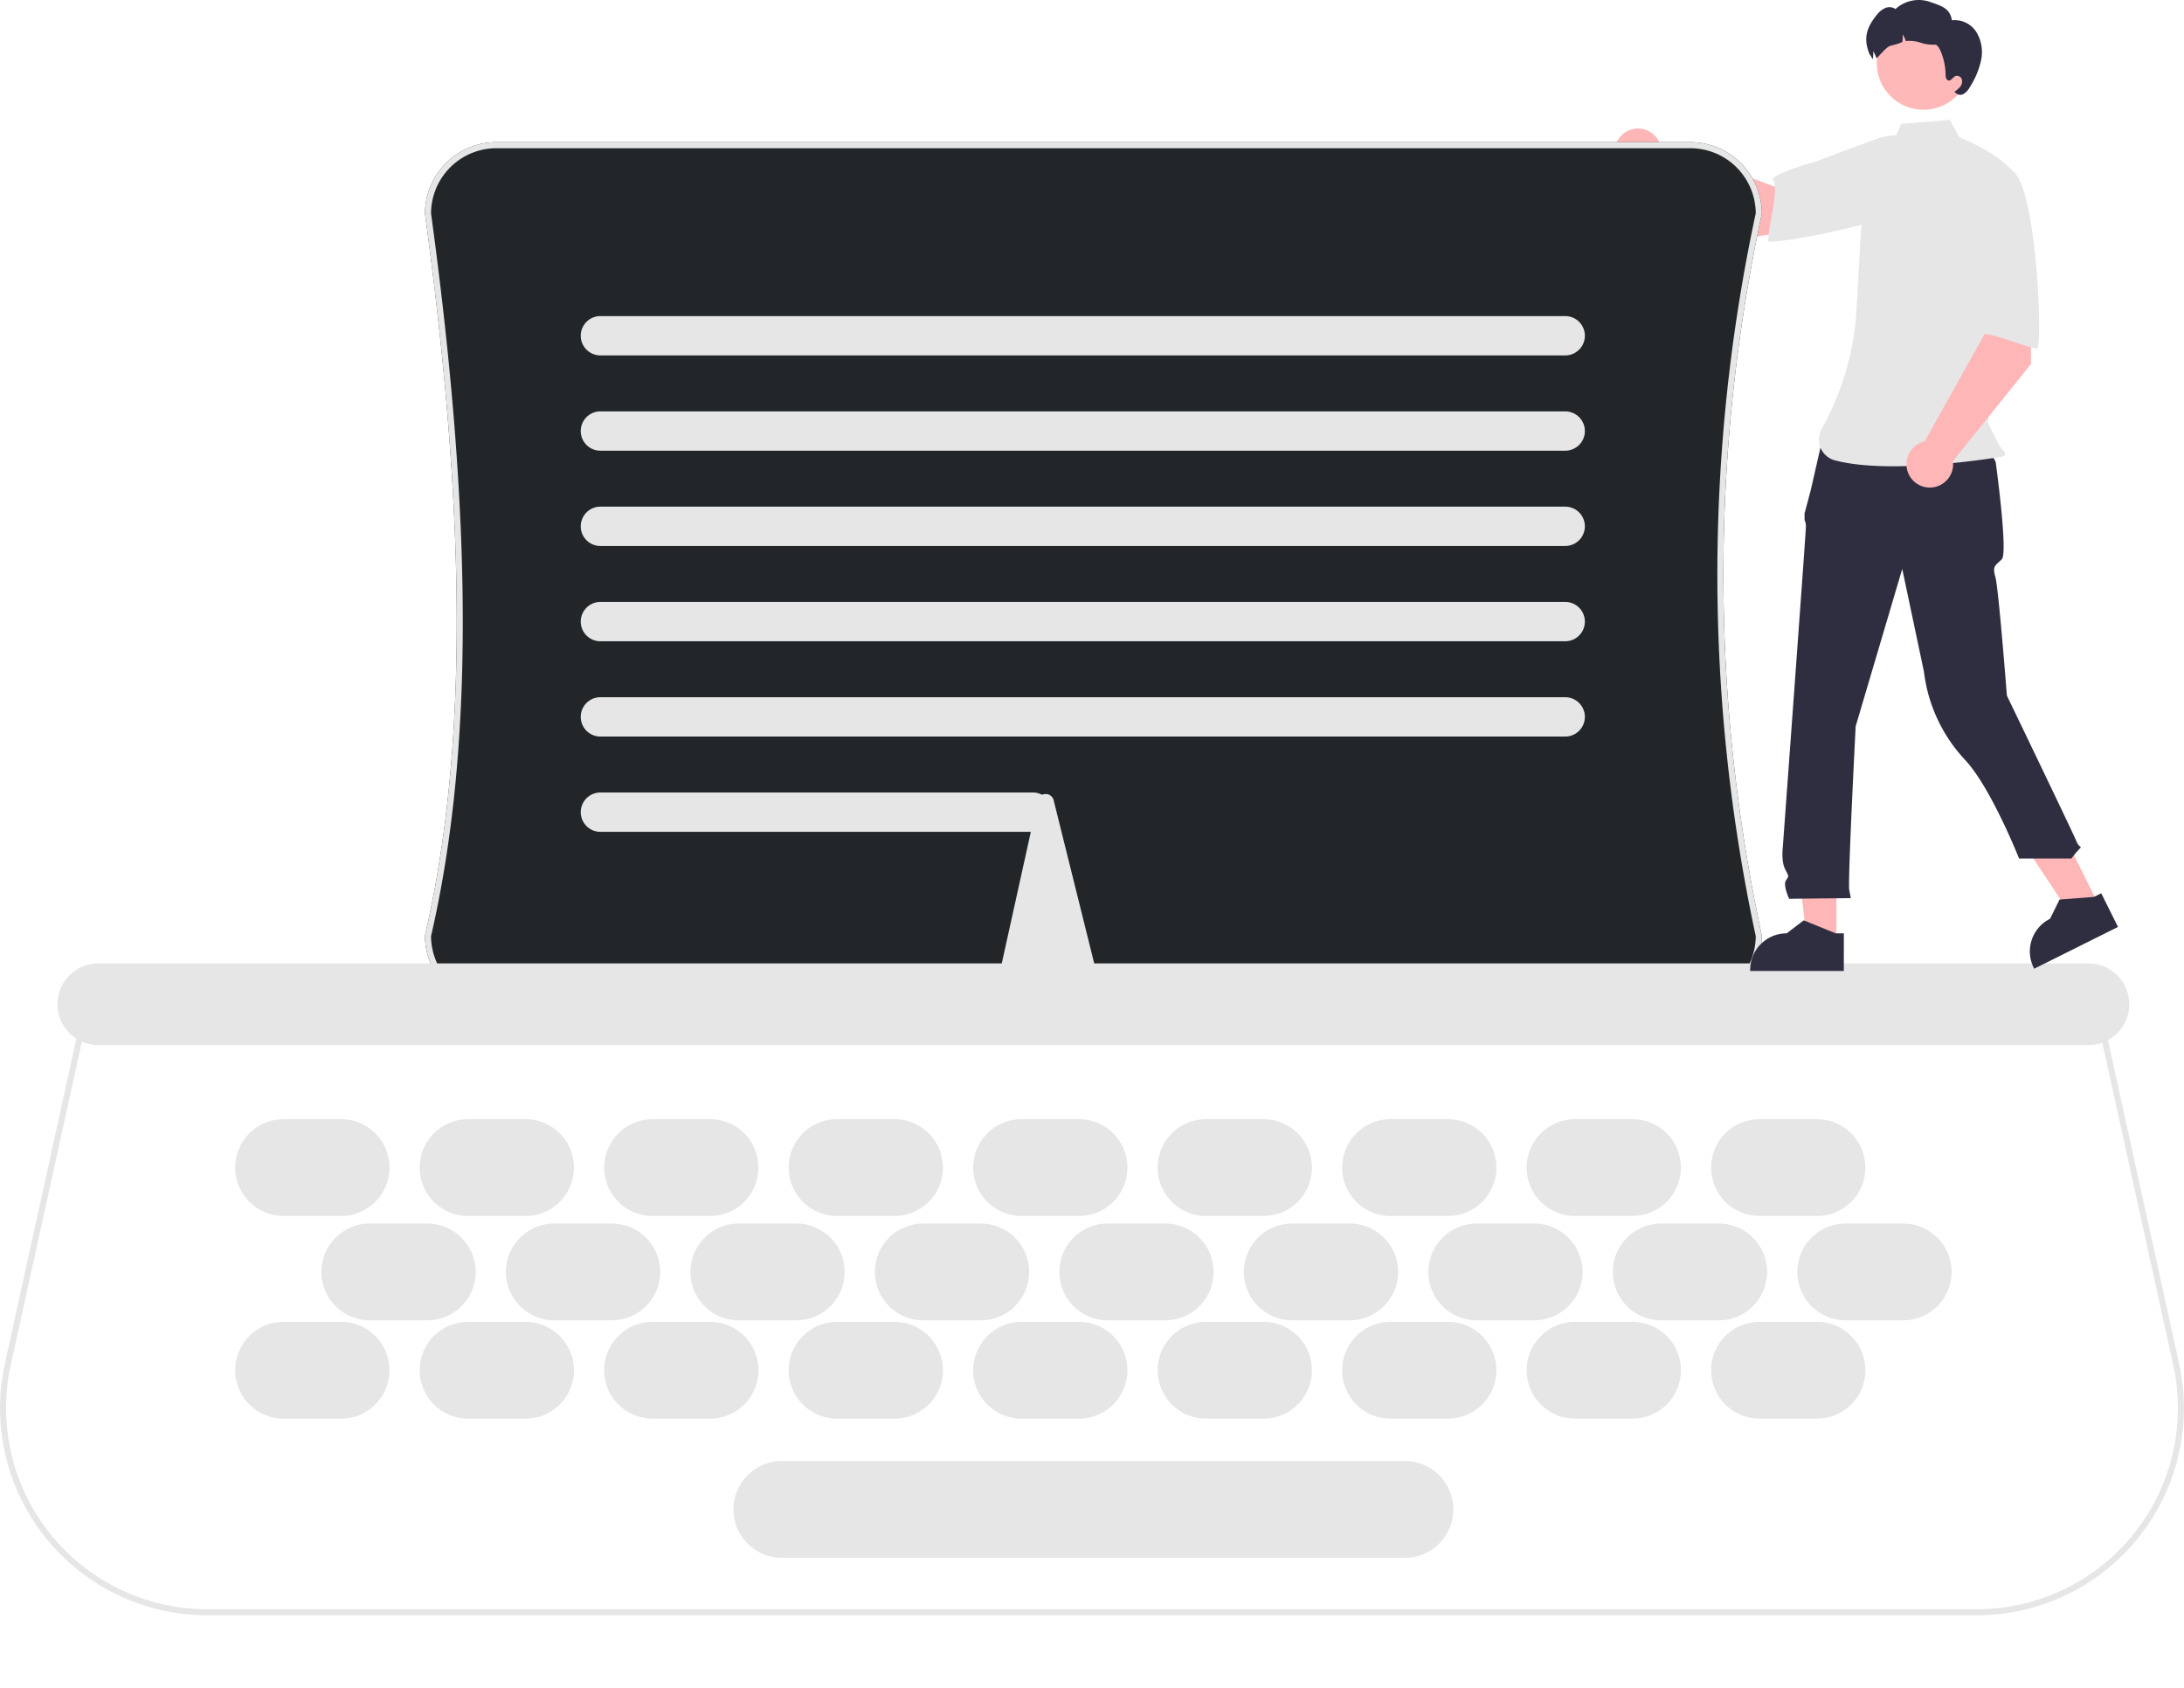 <?xml version="1.0" encoding="UTF-8" standalone="no"?>
<svg
   data-name="Layer 1"
   width="722.113"
   height="558.151"
   viewBox="0 0 722.113 558.151"
   version="1.1"
   id="svg136"
   sodipodi:docname="undraw_typewriter_re_u9i2.svg"
   inkscape:version="1.2.1 (9c6d41e410, 2022-07-14)"
   xmlns:inkscape="http://www.inkscape.org/namespaces/inkscape"
   xmlns:sodipodi="http://sodipodi.sourceforge.net/DTD/sodipodi-0.dtd"
   xmlns:xlink="http://www.w3.org/1999/xlink"
   xmlns="http://www.w3.org/2000/svg"
   xmlns:svg="http://www.w3.org/2000/svg">
  <defs
     id="defs140">
    <color-profile
       name="Agfa-:-Swop-Standard"
       xlink:href="../../../../../../../../Windows/system32/spool/drivers/color/RSWOP.icm"
       id="color-profile4738" />
  </defs>
  <sodipodi:namedview
     id="namedview138"
     pagecolor="#222629"
     bordercolor="#666666"
     borderopacity="1.0"
     inkscape:showpageshadow="2"
     inkscape:pageopacity="1"
     inkscape:pagecheckerboard="0"
     inkscape:deskcolor="#d1d1d1"
     showgrid="false"
     inkscape:zoom="3.5468241"
     inkscape:cx="354.82447"
     inkscape:cy="266.99943"
     inkscape:window-width="3840"
     inkscape:window-height="2126"
     inkscape:window-x="-11"
     inkscape:window-y="-11"
     inkscape:window-maximized="1"
     inkscape:current-layer="svg136" />
  <path
     d="M892.077,705.041h-585.082a68.496,68.496,0,0,1-66.896-83.213l26.134-118.787H932.84l26.134,118.787a68.496,68.496,0,0,1-66.896,83.213Zm-624.237-200-25.788,117.217a66.497,66.497,0,0,0,64.943,80.783h585.082a66.497,66.497,0,0,0,64.943-80.783l-25.788-117.217Z"
     transform="translate(-238.48 -171.037)"
     fill="#f2f2f2"
     id="path2"
     style="fill:#e6e6e6;fill-opacity:1;opacity:1" />
  <path
     d="M817.785,249.415l30.69-4.574-4.848-21.349-18.4,9.267-37.961-14.307a7.717,7.717,0,1,0-5.048,10.199Z"
     transform="translate(-238.48 -171.037)"
     fill="#ffb6b6"
     id="path4" />
  <path
     d="M880.164,233.455c-2.373,8.995-57.048,19.141-57.02,17.195.078-5.531,3.593-17.135,1.585-20.146-1.148-1.722,14.313-6.121,14.313-6.121s8.533-3.285,19.596-7.293a19.721,19.721,0,0,1,18.85,2.604S882.537,224.461,880.164,233.455Z"
     transform="translate(-238.48 -171.037)"
     fill="#222629"
     id="path6"
     style="fill:#e6e6e6;fill-opacity:1" />
  <path
     d="M351.247,608.037h-19a16,16,0,0,0,0,32h19a16,16,0,0,0,0-32Z"
     transform="translate(-238.48 -171.037)"
     fill="#e6e6e6"
     id="path8"
     style="fill:#e6e6e6;fill-opacity:1" />
  <path
     d="M412.247,608.037h-19a16,16,0,0,0,0,32h19a16,16,0,0,0,0-32Z"
     transform="translate(-238.48 -171.037)"
     fill="#e6e6e6"
     id="path10"
     style="fill:#e6e6e6;fill-opacity:1" />
  <path
     d="M473.247,608.037h-19a16,16,0,0,0,0,32h19a16,16,0,0,0,0-32Z"
     transform="translate(-238.48 -171.037)"
     fill="#e6e6e6"
     id="path12"
     style="fill:#e6e6e6;fill-opacity:1" />
  <path
     d="M534.247,608.037h-19a16,16,0,0,0,0,32h19a16,16,0,0,0,0-32Z"
     transform="translate(-238.48 -171.037)"
     fill="#e6e6e6"
     id="path14"
     style="fill:#e6e6e6;fill-opacity:1" />
  <path
     d="M595.247,608.037h-19a16,16,0,0,0,0,32h19a16,16,0,0,0,0-32Z"
     transform="translate(-238.48 -171.037)"
     fill="#e6e6e6"
     id="path16"
     style="fill:#e6e6e6;fill-opacity:1" />
  <path
     d="M656.247,608.037h-19a16,16,0,0,0,0,32h19a16,16,0,0,0,0-32Z"
     transform="translate(-238.48 -171.037)"
     fill="#e6e6e6"
     id="path18"
     style="fill:#e6e6e6;fill-opacity:1" />
  <path
     d="M717.247,608.037h-19a16,16,0,0,0,0,32h19a16,16,0,0,0,0-32Z"
     transform="translate(-238.48 -171.037)"
     fill="#e6e6e6"
     id="path20"
     style="fill:#e6e6e6;fill-opacity:1" />
  <path
     d="M778.247,608.037h-19a16,16,0,0,0,0,32h19a16,16,0,0,0,0-32Z"
     transform="translate(-238.48 -171.037)"
     fill="#e6e6e6"
     id="path22"
     style="fill:#e6e6e6;fill-opacity:1" />
  <path
     d="M839.247,608.037h-19a16,16,0,0,0,0,32h19a16,16,0,0,0,0-32Z"
     transform="translate(-238.48 -171.037)"
     fill="#e6e6e6"
     id="path24"
     style="fill:#e6e6e6;fill-opacity:1" />
  <path
     d="M351.247,541.037h-19a16,16,0,0,0,0,32h19a16,16,0,0,0,0-32Z"
     transform="translate(-238.48 -171.037)"
     fill="#e6e6e6"
     id="path26"
     style="fill:#e6e6e6;fill-opacity:1" />
  <path
     d="M412.247,541.037h-19a16,16,0,0,0,0,32h19a16,16,0,0,0,0-32Z"
     transform="translate(-238.48 -171.037)"
     fill="#e6e6e6"
     id="path28"
     style="fill:#e6e6e6;fill-opacity:1" />
  <path
     d="M473.247,541.037h-19a16,16,0,0,0,0,32h19a16,16,0,0,0,0-32Z"
     transform="translate(-238.48 -171.037)"
     fill="#222629"
     id="path30"
     style="fill:#e6e6e6;fill-opacity:1" />
  <path
     d="M534.247,541.037h-19a16,16,0,0,0,0,32h19a16,16,0,0,0,0-32Z"
     transform="translate(-238.48 -171.037)"
     fill="#e6e6e6"
     id="path32"
     style="fill:#e6e6e6;fill-opacity:1" />
  <path
     d="M595.247,541.037h-19a16,16,0,0,0,0,32h19a16,16,0,0,0,0-32Z"
     transform="translate(-238.48 -171.037)"
     fill="#e6e6e6"
     id="path34"
     style="fill:#e6e6e6;fill-opacity:1" />
  <path
     d="M656.247,541.037h-19a16,16,0,0,0,0,32h19a16,16,0,0,0,0-32Z"
     transform="translate(-238.48 -171.037)"
     fill="#e6e6e6"
     id="path36"
     style="fill:#e6e6e6;fill-opacity:1" />
  <path
     d="M717.247,541.037h-19a16,16,0,0,0,0,32h19a16,16,0,0,0,0-32Z"
     transform="translate(-238.48 -171.037)"
     fill="#e6e6e6"
     id="path38"
     style="fill:#e6e6e6;fill-opacity:1" />
  <path
     d="M778.247,541.037h-19a16,16,0,0,0,0,32h19a16,16,0,0,0,0-32Z"
     transform="translate(-238.48 -171.037)"
     fill="#e6e6e6"
     id="path40"
     style="fill:#e6e6e6;fill-opacity:1" />
  <path
     d="M839.247,541.037h-19a16,16,0,0,0,0,32h19a16,16,0,0,0,0-32Z"
     transform="translate(-238.48 -171.037)"
     fill="#e6e6e6"
     id="path42"
     style="fill:#e6e6e6;fill-opacity:1" />
  <path
     d="M379.747,575.537h-19a16,16,0,0,0,0,32h19a16,16,0,0,0,0-32Z"
     transform="translate(-238.48 -171.037)"
     fill="#e6e6e6"
     id="path44"
     style="fill:#e6e6e6;fill-opacity:1" />
  <path
     d="M440.747,575.537h-19a16,16,0,0,0,0,32h19a16,16,0,0,0,0-32Z"
     transform="translate(-238.48 -171.037)"
     fill="#e6e6e6"
     id="path46"
     style="fill:#e6e6e6;fill-opacity:1" />
  <path
     d="M501.747,575.537h-19a16,16,0,0,0,0,32h19a16,16,0,0,0,0-32Z"
     transform="translate(-238.48 -171.037)"
     fill="#e6e6e6"
     id="path48"
     style="fill:#e6e6e6;fill-opacity:1" />
  <path
     d="M562.747,575.537h-19a16,16,0,0,0,0,32h19a16,16,0,0,0,0-32Z"
     transform="translate(-238.48 -171.037)"
     fill="#e6e6e6"
     id="path50"
     style="fill:#e6e6e6;fill-opacity:1" />
  <path
     d="M623.747,575.537h-19a16,16,0,0,0,0,32h19a16,16,0,0,0,0-32Z"
     transform="translate(-238.48 -171.037)"
     fill="#e6e6e6"
     id="path52"
     style="fill:#e6e6e6;fill-opacity:1" />
  <path
     d="M684.747,575.537h-19a16,16,0,0,0,0,32h19a16,16,0,0,0,0-32Z"
     transform="translate(-238.48 -171.037)"
     fill="#e6e6e6"
     id="path54"
     style="fill:#e6e6e6;fill-opacity:1" />
  <path
     d="M745.747,575.537h-19a16,16,0,0,0,0,32h19a16,16,0,0,0,0-32Z"
     transform="translate(-238.48 -171.037)"
     fill="#e6e6e6"
     id="path56"
     style="fill:#e6e6e6;fill-opacity:1" />
  <path
     d="M806.747,575.537h-19a16,16,0,0,0,0,32h19a16,16,0,0,0,0-32Z"
     transform="translate(-238.48 -171.037)"
     fill="#e6e6e6"
     id="path58"
     style="fill:#e6e6e6;fill-opacity:1" />
  <path
     d="M867.747,575.537h-19a16,16,0,0,0,0,32h19a16,16,0,0,0,0-32Z"
     transform="translate(-238.48 -171.037)"
     fill="#e6e6e6"
     id="path60"
     style="fill:#e6e6e6;fill-opacity:1" />
  <path
     d="M797.379,504.037H402.615a23.645,23.645,0,0,1-23.618-23.618l.026-.226c13.966-60.428,13.96-136.182-.017-238.402l-.009-.136a23.645,23.645,0,0,1,23.618-23.618H797.379A23.645,23.645,0,0,1,820.997,241.655l-.022.209a566.872,566.872,0,0,0,0,238.346l.022.209A23.645,23.645,0,0,1,797.379,504.037Z"
     transform="translate(-238.48 -171.037)"
     fill="#fff"
     id="path62"
     style="fill:#222629;fill-opacity:1" />
  <path
     d="M797.379,504.037H402.615a23.645,23.645,0,0,1-23.618-23.618l.026-.226c13.966-60.428,13.96-136.182-.017-238.402l-.009-.136a23.645,23.645,0,0,1,23.618-23.618H797.379A23.645,23.645,0,0,1,820.997,241.655l-.022.209a566.872,566.872,0,0,0,0,238.346l.022.209A23.645,23.645,0,0,1,797.379,504.037ZM380.997,480.531a21.643,21.643,0,0,0,21.618,21.506H797.379a21.643,21.643,0,0,0,21.618-21.514,568.845,568.845,0,0,1,0-238.973,21.643,21.643,0,0,0-21.618-21.514H402.615a21.643,21.643,0,0,0-21.618,21.551C394.989,343.956,394.99,419.893,380.997,480.531Z"
     transform="translate(-238.48 -171.037)"
     fill="#e6e6e6"
     id="path64"
     style="fill:#e6e6e6;fill-opacity:1" />
  <path
     d="M755.997,288.537h-319a6.5,6.5,0,0,1,0-13h319a6.5,6.5,0,0,1,0,13Z"
     transform="translate(-238.48 -171.037)"
     fill="#e6e6e6"
     id="path66"
     style="fill:#e6e6e6;fill-opacity:1" />
  <path
     d="M755.997,320.037h-319a6.5,6.5,0,0,1,0-13h319a6.5,6.5,0,0,1,0,13Z"
     transform="translate(-238.48 -171.037)"
     fill="#e6e6e6"
     id="path68"
     style="fill:#e6e6e6;fill-opacity:1" />
  <path
     d="M755.997,351.537h-319a6.5,6.5,0,0,1,0-13h319a6.5,6.5,0,0,1,0,13Z"
     transform="translate(-238.48 -171.037)"
     fill="#e6e6e6"
     id="path70"
     style="fill:#e6e6e6;fill-opacity:1" />
  <path
     d="M755.997,383.037h-319a6.5,6.5,0,0,1,0-13h319a6.5,6.5,0,0,1,0,13Z"
     transform="translate(-238.48 -171.037)"
     fill="#e6e6e6"
     id="path72"
     style="fill:#e6e6e6;fill-opacity:1" />
  <path
     d="M755.997,414.537h-319a6.5,6.5,0,0,1,0-13h319a6.5,6.5,0,0,1,0,13Z"
     transform="translate(-238.48 -171.037)"
     fill="#e6e6e6"
     id="path74"
     style="fill:#e6e6e6;fill-opacity:1" />
  <path
     d="M579.997,446.037h-143a6.5,6.5,0,0,1,0-13h143a6.5,6.5,0,0,1,0,13Z"
     transform="translate(-238.48 -171.037)"
     fill="#222629"
     id="path76"
     style="fill:#e6e6e6;fill-opacity:1" />
  <path
     d="M598.178,495.537H571.855a2.658,2.658,0,0,1-2.069-1.02,3.174,3.174,0,0,1-.601-2.652l12.387-56.046a2.7,2.7,0,0,1,5.32-.081l13.936,56.045a3.175,3.175,0,0,1-.558,2.704A2.657,2.657,0,0,1,598.178,495.537Z"
     transform="translate(-238.48 -171.037)"
     fill="#e6e6e6"
     id="path78"
     style="fill:#e6e6e6;fill-opacity:1" />
  <path
     d="M928.997,516.537h-658a13.5,13.5,0,0,1,0-27h658a13.5,13.5,0,0,1,0,27Z"
     transform="translate(-238.48 -171.037)"
     fill="#f2f2f2"
     id="path80"
     style="fill:#e6e6e6;fill-opacity:1" />
  <polygon
     points="607.193 311.693 597.591 311.692 593.024 274.657 607.195 274.658 607.193 311.693"
     fill="#ffb6b6"
     id="polygon82" />
  <path
     d="M848.121,492.037l-30.96-.001v-.392a12.051,12.051,0,0,1,12.05-12.05h.001l5.655-4.29,10.551,4.291,2.703 0Z"
     transform="translate(-238.48 -171.037)"
     fill="#2f2e41"
     id="path84" />
  <polygon
     points="693.95 299.209 685.357 303.492 664.747 272.384 677.431 266.063 693.95 299.209"
     fill="#ffb6b6"
     id="polygon86" />
  <path
     d="M938.774,477.484l-27.709,13.81-.175-.35a12.051,12.051,0,0,1,5.409-16.16l.001-0,3.147-6.363,11.357-.867,2.419-1.206Z"
     transform="translate(-238.48 -171.037)"
     fill="#2f2e41"
     id="path88" />
  <path
     d="M841.419,314.529l52.945,1.853,3.959,7.352s4.146,30.079,2.023,32.203-3.185,2.123-2.123,5.84,3.807,39.222,3.807,39.222,21.871,45.366,22.933,48.021,2.123,1.593,1.062,2.654A39.098,39.098,0,0,0,923.369,454.859H906.064s-9.317-23.503-17.846-32.593a51.635,51.635,0,0,1-13.612-29.178l-7.175-33.965L852.036,411.148s-2.654,51.494-2.123,54.149l.531,2.654-20.396.228s-2.123-4.475-1.062-6.067.998-1.158-.297-3.764-.764-7.023-.764-7.023,7.655-104.412,7.655-106.005a5.295,5.295,0,0,0-.441-2.388V340.77l2.034-7.66Z"
     transform="translate(-238.48 -171.037)"
     fill="#2f2e41"
     id="path90" />
  <path
     d="M864.246,218.467c-3.446,2.049-5.508,5.813-6.691,9.644a91.389,91.389,0,0,0-3.927,21.835l-1.25,22.187a91.35,91.35,0,0,1-11.627,40.784,7.13,7.13,0,0,0,4.46,10.325c19.189,5.035,55.533-1.287,55.533-1.287s1.548-.516,0-2.064-5.021-9.288-5.021-9.288l4.128-27.117,5.16-54.697c-6.192-7.74-18.645-12.303-18.645-12.303l-3.218-5.792-16.089,1.287Z"
     transform="translate(-238.48 -171.037)"
     fill="#222629"
     id="path92"
     style="fill:#e6e6e6;fill-opacity:1" />
  <circle
     cx="635.979"
     cy="20.834"
     r="15.455"
     fill="#ffb8b8"
     id="circle94" />
  <path
     d="M893.503,190.953a26.877,26.877,0,0,1-3.676,8.807,5.995,5.995,0,0,1-2.005,2.277,2.192,2.192,0,0,1-2.785-.348l-.376-.306a7.976,7.976,0,0,0,1.949-1.692,2.716,2.716,0,0,0,.522-2.43,1.673,1.673,0,0,0-2.047-1.093c-.905.355-1.455,1.664-2.402,1.462-.766-.167-.926-1.177-.926-1.97.028-4.149-1.977-10.046-3.53-9.865a12.519,12.519,0,0,1-4.63-.62,12.13,12.13,0,0,0-4.637-.592c-.111.014-.223.035-.341.056a10.267,10.267,0,0,0-1.03-2.249,12.014,12.014,0,0,1-.125,2.548,23.832,23.832,0,0,1-3.857,1.218c-1.434.202-4.588,4.491-4.734,4.052a10.268,10.268,0,0,0-1.03-2.249,12.014,12.014,0,0,1-.125,2.548c-.007.035-.007.063-.014.097-.696-.926-1.121-2.054-.884-1.191-2.332-5.277-1.427-9.058,2.242-13.506a7.055,7.055,0,0,1,2.75-2.207,3.468,3.468,0,0,1,3.384.334,11.384,11.384,0,0,1,11.292-2.409c3.822,1.33,6.767,2.11,7.352,6.12a8.509,8.509,0,0,1,8.153,3.968A12.85,12.85,0,0,1,893.503,190.953Z"
     transform="translate(-238.48 -171.037)"
     fill="#2f2e41"
     id="path96" />
  <path
     d="M909.997,291.385l.025-31.029-21.832,1.63,6.437,19.57-19.775,35.421a7.717,7.717,0,1,0,9.338,6.504Z"
     transform="translate(-238.48 -171.037)"
     fill="#ffb6b6"
     id="path98" />
  <path
     d="M903.458,227.33c8.544,3.68,10.475,59.255,8.554,58.939-5.458-.896-16.413-6.093-19.688-4.554-1.873.88-3.932-15.062-3.932-15.062s-1.984-8.926-4.308-20.461a19.721,19.721,0,0,1,5.369-18.256S894.914,223.651,903.458,227.33Z"
     transform="translate(-238.48 -171.037)"
     fill="#222629"
     id="path100"
     style="fill:#e6e6e6;fill-opacity:1" />
  <path
     d="M702.997,654.041h-206a16,16,0,0,0,0,32h206a16,16,0,0,0,0-32Z"
     transform="translate(-238.48 -171.037)"
     fill="#e6e6e6"
     id="path134"
     style="fill:#e6e6e6;fill-opacity:1" />
</svg>
